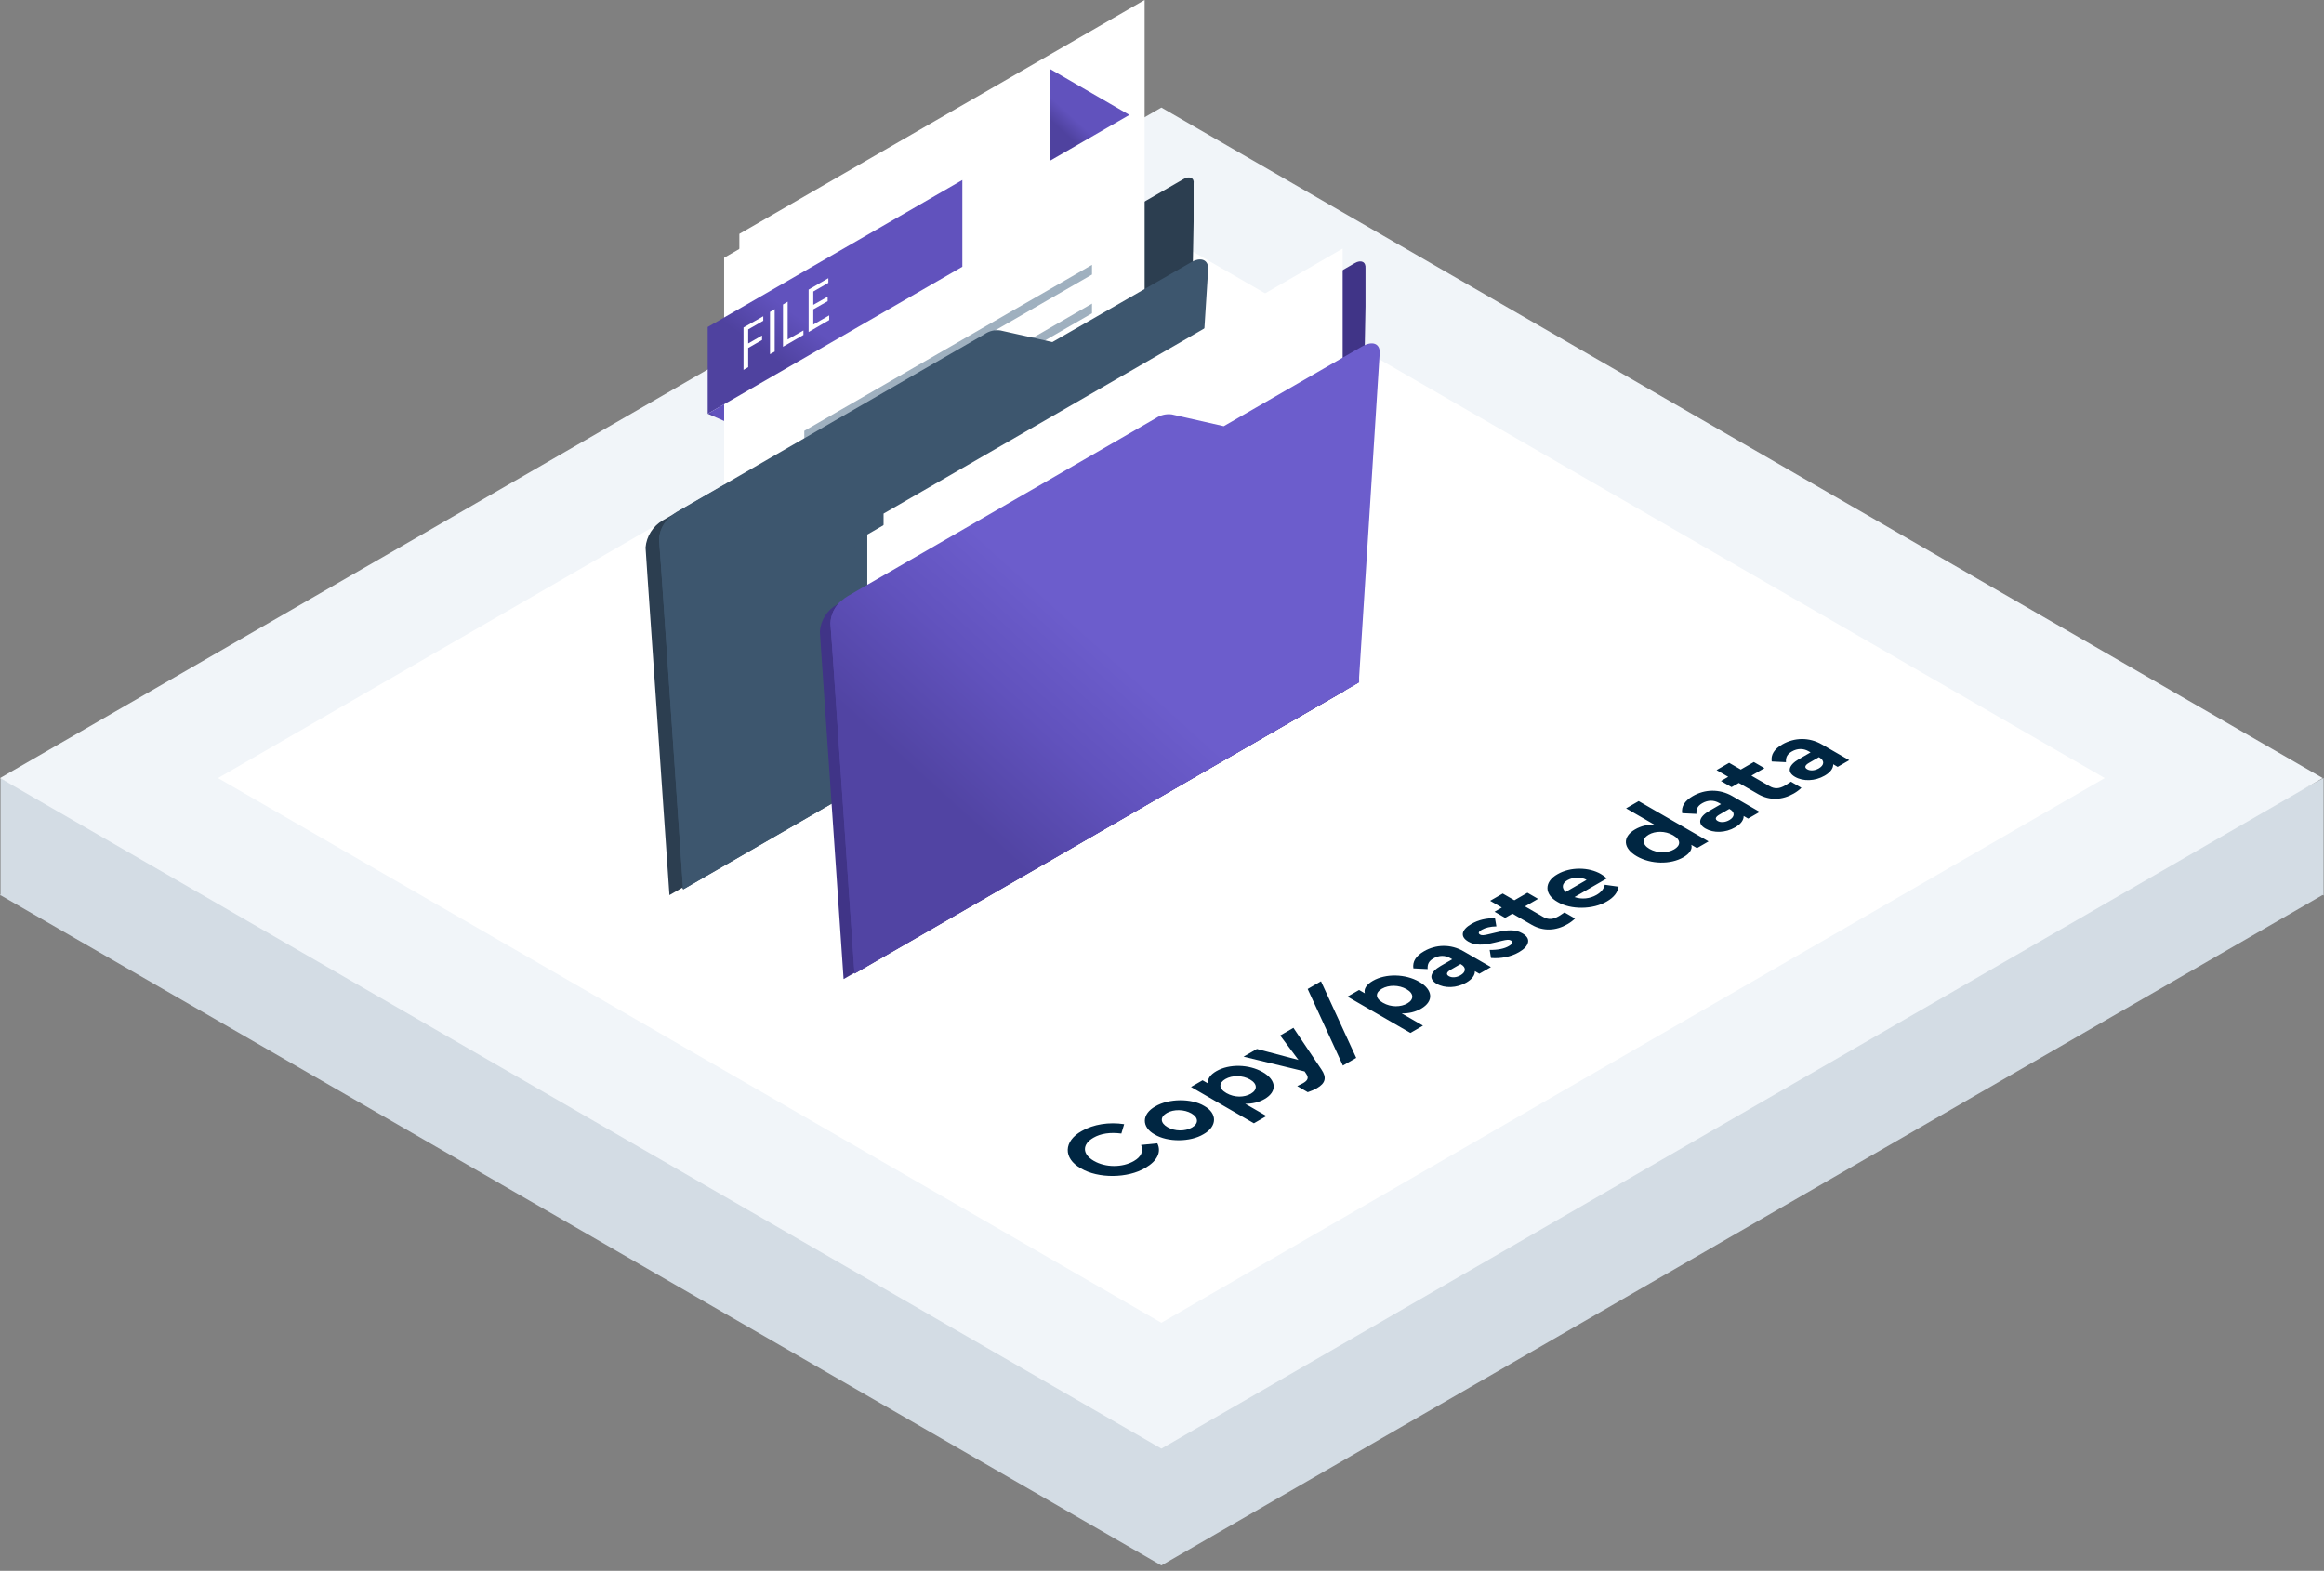 <svg width="216" height="146" viewBox="0 0 216 146" fill="none" xmlns="http://www.w3.org/2000/svg">
<rect x="0" y="0" width="216" height="146" fill="#808080" stroke="none"/>
<rect width="124.641" height="124.641" transform="matrix(0.866 0.5 -0.866 0.5 107.942 20.859)" fill="#D3DCE4"/>
<path d="M215.964 83.228V72.32L202.539 79.312L215.964 83.228Z" fill="#D3DCE4"/>
<path d="M0.049 83.228V72.32L13.474 79.312L0.049 83.228Z" fill="#D3DCE4"/>
<rect width="124.641" height="124.641" transform="matrix(0.866 0.5 -0.866 0.5 107.942 10)" fill="#F1F5F9"/>
<rect width="100.686" height="100.686" transform="matrix(0.866 0.5 -0.866 0.5 107.942 21.977)" fill="white" stroke="white" stroke-width="0.559"/>
<path d="M109.072 25.34L96.313 32.709L91.486 31.615C90.979 31.554 90.466 31.674 90.038 31.953L61.609 48.364C61.156 48.623 60.773 48.988 60.493 49.428C60.212 49.868 60.043 50.37 60 50.89L60.177 53.561L62.22 83.197L108.718 56.344L110.649 25.984C110.713 25.083 109.989 24.793 109.072 25.34Z" fill="#2C3E50"/>
<path d="M109.989 16.652L101.188 21.72C100.698 22.016 100.281 22.417 99.965 22.895L95.219 29.765L63.845 47.865C63.562 48.036 63.321 48.27 63.143 48.549C62.964 48.828 62.852 49.145 62.816 49.474L63.443 82.618L110.295 55.572L110.938 20.594V17.055C111.019 16.54 110.552 16.314 109.989 16.652Z" fill="#2C3E50"/>
<path d="M106.385 54.526L68.72 76.278V21.736L106.385 0V54.526Z" fill="white"/>
<path d="M97.632 6.436L67.304 23.957V78.483L104.969 56.73V10.683L97.632 14.915V6.436Z" fill="white"/>
<path d="M104.969 10.683L97.632 14.915V6.436L104.969 10.683Z" fill="url(#paint0_linear)"/>
<path d="M89.443 24.793L65.776 38.453V30.392L89.443 16.733V24.793Z" fill="url(#paint1_linear)"/>
<path d="M101.494 25.517L74.754 40.947V40.046L101.494 24.616V25.517Z" fill="#9FB0BF"/>
<path d="M101.494 29.121L72.903 45.629V44.728L101.494 28.22V29.121Z" fill="#9FB0BF"/>
<path d="M101.494 32.725L72.903 49.233V48.332L101.494 31.824V32.725Z" fill="#9FB0BF"/>
<path d="M101.494 36.329L72.903 52.837V51.936L101.494 35.428V36.329Z" fill="#9FB0BF"/>
<path d="M101.494 39.933L72.903 56.441V55.54L101.494 39.032V39.933Z" fill="#9FB0BF"/>
<path d="M101.494 43.537L72.903 60.045V59.144L101.494 42.636V43.537Z" fill="#9FB0BF"/>
<path d="M101.494 47.141L72.903 63.648V62.748L101.494 46.24V47.141Z" fill="#9FB0BF"/>
<path d="M65.776 38.453L67.305 39.129V37.568L65.776 38.453Z" fill="url(#paint2_linear)"/>
<path d="M69.106 30.441L70.94 29.395V29.813L69.541 30.618V31.921L70.828 31.181V31.599L69.541 32.339V34.125L69.106 34.382V30.441Z" fill="white"/>
<path d="M72.002 28.735V32.677L71.568 32.918V28.993L72.002 28.735Z" fill="white"/>
<path d="M72.775 28.301L73.209 28.043V31.551L74.673 30.714V31.132L72.775 32.227V28.301Z" fill="white"/>
<path d="M76.926 27.995L75.59 28.751V30.167L77.07 29.314V29.749L75.156 30.859V26.917L76.99 25.855V26.29L75.59 27.094V28.333L76.926 27.577V27.995Z" fill="white"/>
<path d="M112.29 25.035L110.343 55.604L109.844 55.894L63.491 82.666L61.448 52.804L61.255 50.134C61.274 49.731 61.377 49.338 61.557 48.978C61.737 48.617 61.99 48.299 62.301 48.042C62.474 47.868 62.669 47.717 62.88 47.592L91.519 31.052C91.946 30.758 92.469 30.637 92.983 30.714L97.809 31.792L110.681 24.391C111.598 23.844 112.338 24.134 112.29 25.035Z" fill="#3D566E"/>
<path d="M109.844 55.91L63.491 82.666L61.448 52.804L61.255 50.134C61.274 49.731 61.377 49.338 61.557 48.978C61.737 48.617 61.99 48.299 62.301 48.042L109.844 55.91Z" fill="#3D566E"/>
<path d="M125.274 33.16L112.531 40.512L107.704 39.434C107.197 39.364 106.681 39.485 106.256 39.772L77.811 56.183C77.351 56.434 76.963 56.798 76.682 57.239C76.4 57.681 76.235 58.187 76.202 58.709L76.379 61.364L78.406 91L124.952 64.228L126.883 33.868C126.931 32.902 126.223 32.613 125.274 33.16Z" fill="#403487"/>
<path d="M125.917 24.455L117.116 29.523C116.626 29.819 116.209 30.22 115.893 30.698L111.067 37.568L79.79 55.668C79.505 55.838 79.264 56.072 79.085 56.352C78.906 56.631 78.795 56.948 78.76 57.277L79.419 90.501L126.255 63.455L126.914 28.478V24.938C126.963 24.327 126.496 24.118 125.917 24.455Z" fill="#403487"/>
<path d="M124.791 23.104V62.41L82.122 87.042V47.736L124.791 23.104Z" fill="white"/>
<path d="M123.279 25.051V64.34L80.61 88.989V49.683L123.279 25.051Z" fill="white"/>
<path d="M128.234 32.822L126.319 62.973V63.407L79.419 90.469L77.376 60.608L77.183 57.937C77.198 57.541 77.294 57.152 77.465 56.795C77.637 56.438 77.88 56.12 78.181 55.861C78.372 55.683 78.582 55.527 78.808 55.395L107.447 38.855C107.877 38.568 108.398 38.448 108.911 38.517L113.738 39.611L126.609 32.194C127.558 31.647 128.282 31.921 128.234 32.822Z" fill="url(#paint3_linear)"/>
<path d="M126.319 62.973V63.407L79.419 90.469L77.376 60.608L77.183 57.937C77.198 57.541 77.294 57.152 77.465 56.795C77.637 56.438 77.88 56.12 78.181 55.861L126.319 62.973Z" fill="url(#paint4_linear)"/>
<path d="M100.456 108.59C102.058 109.555 104.821 109.53 106.458 108.545C107.558 107.91 107.965 107.065 107.566 106.265L106.059 106.415C106.293 107.02 106.068 107.52 105.384 107.915C104.319 108.53 102.76 108.53 101.669 107.9C100.577 107.27 100.56 106.36 101.625 105.745C102.309 105.35 103.175 105.22 104.223 105.355L104.483 104.485C103.08 104.265 101.625 104.495 100.543 105.12C98.845 106.06 98.793 107.66 100.456 108.59ZM107.323 105.445C108.519 106.165 110.623 106.16 111.853 105.42C113.134 104.71 113.169 103.48 111.922 102.79C110.727 102.07 108.622 102.095 107.384 102.83C106.102 103.54 106.076 104.755 107.323 105.445ZM110.736 103.485C111.402 103.87 111.42 104.43 110.788 104.795C110.138 105.17 109.185 105.15 108.519 104.765C107.834 104.37 107.8 103.82 108.449 103.445C109.081 103.08 110.069 103.1 110.736 103.485ZM117.364 99.648C116.082 98.908 114.246 98.868 113.051 99.558C112.462 99.898 112.185 100.318 112.307 100.718L111.77 100.408L110.696 101.028L116.541 104.403L117.711 103.728L115.736 102.588C116.385 102.603 117.018 102.448 117.537 102.148C118.732 101.458 118.646 100.388 117.364 99.648ZM116.186 100.338C116.888 100.743 116.879 101.298 116.256 101.658C115.658 102.003 114.749 102.038 113.987 101.598C113.216 101.153 113.302 100.633 113.891 100.293C114.524 99.928 115.467 99.923 116.186 100.338ZM118.985 96.243L120.682 98.513L116.82 97.493L115.581 98.207L121.254 99.582L121.418 99.828C121.669 100.203 121.522 100.438 121.107 100.678C121.037 100.718 120.864 100.808 120.57 100.948L121.548 101.513C121.877 101.403 122.163 101.278 122.406 101.138C123.202 100.678 123.324 100.148 122.821 99.407L120.215 95.532L118.985 96.243ZM124.813 99.038L126.051 98.323L122.778 91.203L121.539 91.918L124.813 99.038ZM131.911 91.25C130.629 90.51 128.793 90.47 127.598 91.16C127.009 91.5 126.732 91.92 126.853 92.32L126.316 92.01L125.242 92.63L131.088 96.005L132.257 95.33L130.282 94.19C130.932 94.205 131.564 94.05 132.084 93.75C133.279 93.06 133.192 91.99 131.911 91.25ZM130.733 91.94C131.434 92.345 131.426 92.9 130.802 93.26C130.205 93.605 129.295 93.64 128.533 93.2C127.762 92.755 127.849 92.235 128.438 91.895C129.07 91.53 130.014 91.525 130.733 91.94ZM136.023 88.415C134.837 87.73 133.469 87.77 132.351 88.415C131.598 88.85 131.269 89.38 131.364 90.005L132.689 90.07C132.663 89.615 132.793 89.33 133.235 89.075C133.754 88.775 134.309 88.775 134.785 89.05L134.976 89.16L133.902 89.78C132.906 90.355 132.759 90.99 133.529 91.435C134.283 91.87 135.383 91.845 136.292 91.32C136.837 91.005 137.089 90.63 137.08 90.265L137.496 90.505L138.57 89.885L136.023 88.415ZM135.798 89.635C136.292 89.92 136.257 90.35 135.746 90.645C135.374 90.86 134.95 90.895 134.664 90.73C134.378 90.565 134.447 90.355 134.828 90.135L135.746 89.605L135.798 89.635ZM138.578 89.041C139.487 89.116 140.431 88.931 141.184 88.496C141.669 88.216 141.946 87.916 142.016 87.596C142.094 87.271 141.912 86.986 141.487 86.741C140.855 86.376 140.145 86.396 138.976 86.681L138.387 86.821C137.911 86.936 137.72 86.956 137.556 86.861C137.356 86.746 137.426 86.586 137.711 86.421C138.067 86.216 138.526 86.111 139.08 86.101L138.95 85.346C138.136 85.326 137.408 85.496 136.768 85.866C135.832 86.406 135.668 87.051 136.473 87.516C137.105 87.881 137.841 87.866 138.95 87.596L139.599 87.441C140.058 87.336 140.249 87.306 140.431 87.411C140.665 87.546 140.552 87.751 140.24 87.931C139.816 88.176 139.218 88.301 138.456 88.291L138.578 89.041ZM145.411 84.805C145.134 84.995 144.961 85.105 144.892 85.145C144.337 85.465 143.913 85.5 143.428 85.22L141.739 84.245L142.952 83.545L141.964 82.975L140.752 83.675L139.669 83.05L138.5 83.725L139.583 84.35L138.907 84.74L139.895 85.31L140.57 84.92L142.363 85.955C143.437 86.575 144.606 86.52 145.688 85.895C145.948 85.745 146.182 85.57 146.39 85.37L145.411 84.805ZM149.345 81.644C149.181 81.489 148.99 81.349 148.782 81.229C147.665 80.584 145.959 80.559 144.772 81.244C143.508 81.944 143.508 83.134 144.772 83.834C145.985 84.564 148.063 84.554 149.362 83.774C149.995 83.409 150.35 82.954 150.436 82.414L149.155 82.234C149.068 82.614 148.817 82.929 148.392 83.174C147.769 83.534 147.024 83.614 146.34 83.379L149.345 81.644ZM145.517 82.904C145.119 82.524 145.179 82.099 145.673 81.814C146.184 81.519 146.929 81.479 147.466 81.779L145.517 82.904ZM151.134 75.131L153.758 76.646C153.109 76.631 152.511 76.776 151.966 77.091C150.771 77.781 150.84 78.841 152.13 79.586C153.421 80.331 155.257 80.371 156.452 79.681C157.041 79.341 157.318 78.921 157.197 78.521L157.725 78.826L158.799 78.206L152.303 74.456L151.134 75.131ZM155.508 77.636C156.279 78.081 156.192 78.601 155.603 78.941C154.971 79.306 154.027 79.311 153.308 78.896C152.607 78.491 152.615 77.936 153.239 77.576C153.828 77.236 154.746 77.196 155.508 77.636ZM161.006 73.992C159.82 73.306 158.451 73.347 157.334 73.992C156.581 74.427 156.252 74.957 156.347 75.582L157.672 75.647C157.646 75.192 157.776 74.906 158.218 74.651C158.737 74.352 159.291 74.352 159.768 74.626L159.958 74.737L158.884 75.356C157.889 75.931 157.741 76.567 158.512 77.011C159.266 77.447 160.365 77.421 161.275 76.897C161.82 76.582 162.071 76.207 162.063 75.841L162.478 76.082L163.552 75.462L161.006 73.992ZM160.781 75.212C161.275 75.496 161.24 75.927 160.729 76.222C160.357 76.436 159.932 76.472 159.647 76.306C159.361 76.141 159.43 75.931 159.811 75.712L160.729 75.181L160.781 75.212ZM166.453 72.657C166.176 72.847 166.003 72.957 165.933 72.997C165.379 73.317 164.955 73.352 164.47 73.072L162.781 72.097L163.993 71.397L163.006 70.827L161.794 71.527L160.711 70.902L159.542 71.577L160.624 72.202L159.949 72.592L160.936 73.162L161.612 72.772L163.404 73.807C164.478 74.427 165.647 74.372 166.73 73.747C166.99 73.597 167.224 73.422 167.431 73.222L166.453 72.657ZM169.328 69.187C168.142 68.502 166.773 68.542 165.656 69.187C164.903 69.622 164.574 70.152 164.669 70.777L165.994 70.842C165.968 70.387 166.098 70.102 166.54 69.847C167.059 69.547 167.613 69.547 168.09 69.822L168.28 69.932L167.206 70.552C166.21 71.127 166.063 71.762 166.834 72.207C167.587 72.642 168.687 72.617 169.597 72.092C170.142 71.777 170.393 71.402 170.385 71.037L170.8 71.277L171.874 70.657L169.328 69.187ZM169.103 70.407C169.597 70.692 169.562 71.122 169.051 71.417C168.679 71.632 168.254 71.667 167.969 71.502C167.683 71.337 167.752 71.127 168.133 70.907L169.051 70.377L169.103 70.407Z" fill="#002642"/>
<defs>
<linearGradient id="paint0_linear" x1="100.192" y1="13.515" x2="102.178" y2="11.336" gradientUnits="userSpaceOnUse">
<stop stop-color="#4F429F"/>
<stop offset="0.544" stop-color="#6152BD"/>
<stop offset="1" stop-color="#6152BD"/>
</linearGradient>
<linearGradient id="paint1_linear" x1="74.034" y1="34.867" x2="78.886" y2="28.162" gradientUnits="userSpaceOnUse">
<stop stop-color="#4F429F"/>
<stop offset="0.544" stop-color="#6152BD"/>
<stop offset="1" stop-color="#6152BD"/>
</linearGradient>
<linearGradient id="paint2_linear" x1="66.309" y1="38.871" x2="66.668" y2="38.426" gradientUnits="userSpaceOnUse">
<stop stop-color="#4F429F"/>
<stop offset="0.544" stop-color="#6152BD"/>
<stop offset="1" stop-color="#6152BD"/>
</linearGradient>
<linearGradient id="paint3_linear" x1="94.998" y1="80.802" x2="108.698" y2="65.65" gradientUnits="userSpaceOnUse">
<stop stop-color="#5144A3"/>
<stop offset="0.544" stop-color="#6152BD"/>
<stop offset="1" stop-color="#6C5DCC"/>
</linearGradient>
<linearGradient id="paint4_linear" x1="94.998" y1="80.802" x2="108.698" y2="65.65" gradientUnits="userSpaceOnUse">
<stop stop-color="#5144A3"/>
<stop offset="0.544" stop-color="#6152BD"/>
<stop offset="1" stop-color="#6C5DCC"/>
</linearGradient>
</defs>
</svg>
